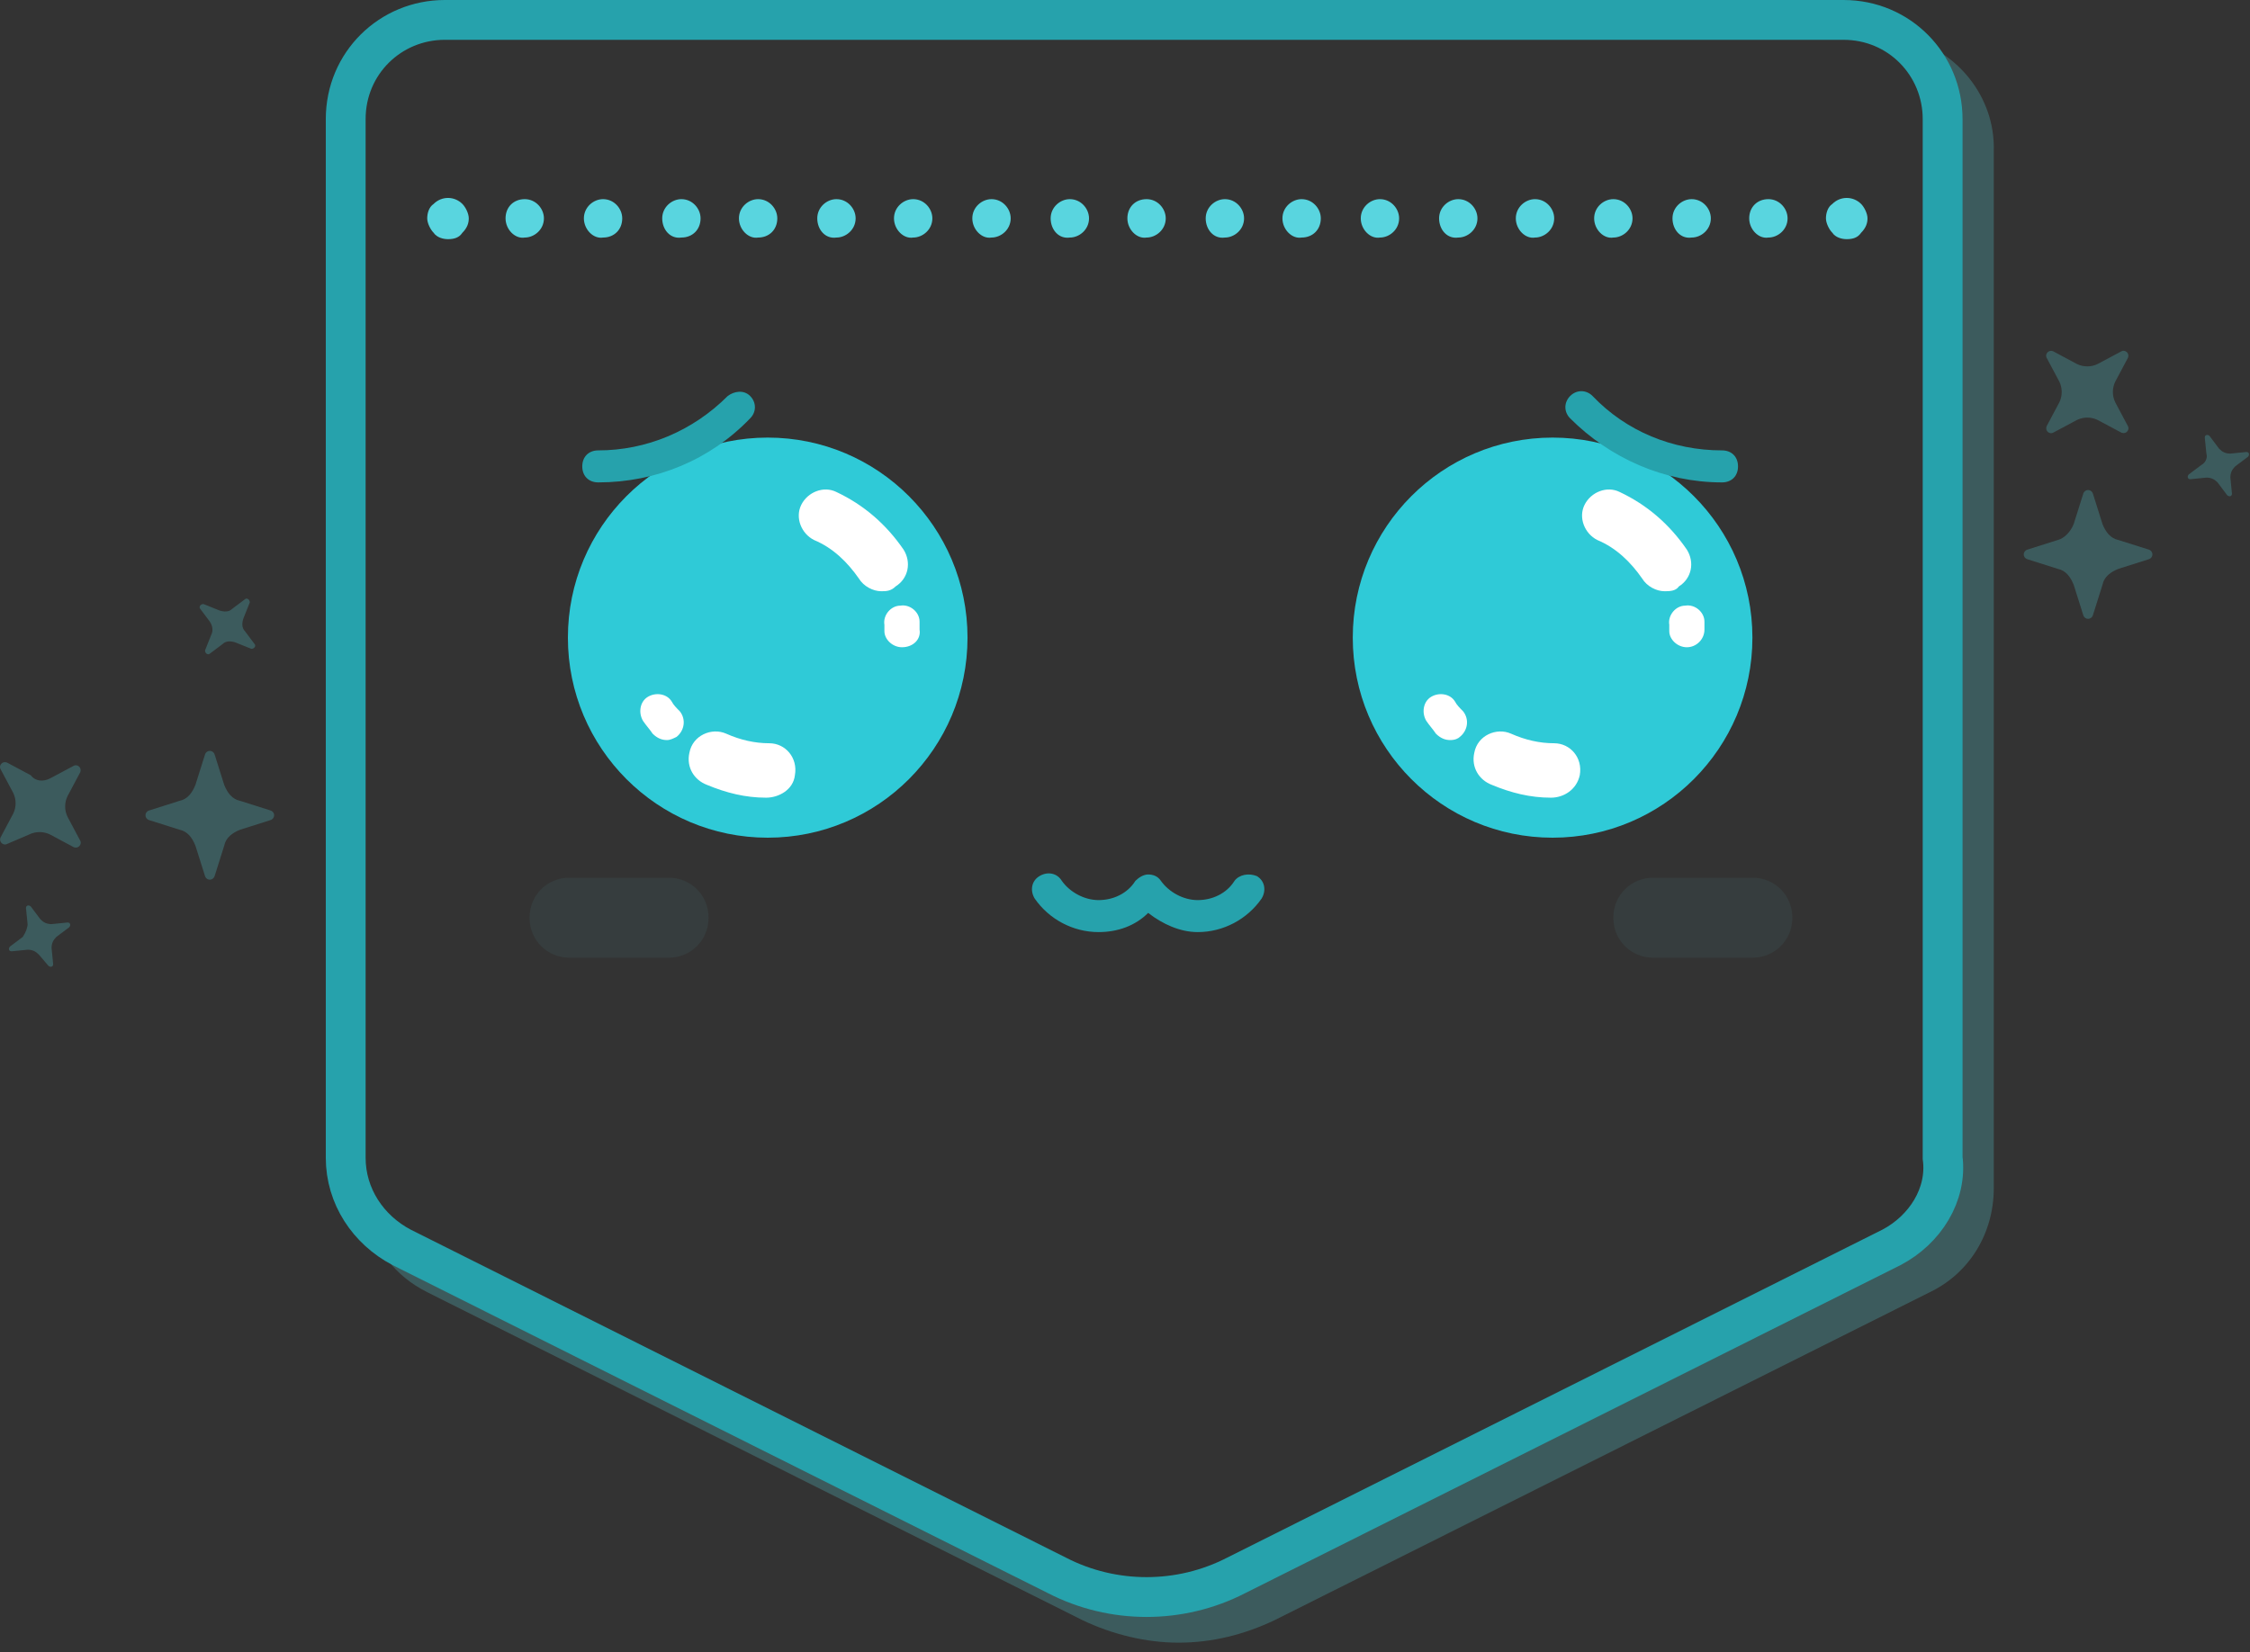 <svg width="113" height="83" viewBox="0 0 113 83" fill="none" xmlns="http://www.w3.org/2000/svg">
<rect x="0" y="0" width="113" height="83" fill="#333333" stroke="none"/>
<path opacity="0.25" fill-rule="evenodd" clip-rule="evenodd" d="M95.717 1.884C97.001 2.769 97.804 4.296 97.804 5.904V58.078C97.804 60.008 96.76 61.696 94.994 62.58L62.079 79.061C59.269 80.508 55.897 80.508 53.087 79.061L20.172 62.58C19.449 62.178 18.807 61.696 18.405 61.053C18.807 62.741 19.851 64.108 21.456 64.912L54.372 81.392C55.897 82.116 57.583 82.518 59.188 82.518C60.874 82.518 62.48 82.116 64.005 81.392L96.921 64.912C98.928 63.947 100.132 61.937 100.132 59.686V7.592C100.212 4.859 98.286 2.527 95.717 1.884Z" fill="#59D5DF"/>
<path opacity="0.25" fill-rule="evenodd" clip-rule="evenodd" d="M2.51 39.106L3.714 38.463C3.874 38.382 4.115 38.543 4.035 38.784L3.393 39.99C3.232 40.312 3.232 40.714 3.393 41.035L4.035 42.241C4.115 42.402 3.955 42.643 3.714 42.563L2.51 41.919C2.188 41.759 1.787 41.759 1.466 41.919L0.342 42.402C0.181 42.482 -0.059 42.322 0.021 42.08L0.663 40.874C0.824 40.553 0.824 40.151 0.663 39.829L0.021 38.623C-0.059 38.463 0.101 38.221 0.342 38.302L1.546 38.945C1.787 39.267 2.188 39.267 2.51 39.106Z" fill="#59D5DF"/>
<path opacity="0.25" fill-rule="evenodd" clip-rule="evenodd" d="M9.815 39.428L10.297 37.9C10.377 37.659 10.698 37.659 10.779 37.9L11.26 39.428C11.421 39.83 11.662 40.151 12.063 40.231L13.588 40.714C13.829 40.794 13.829 41.116 13.588 41.196L12.063 41.679C11.662 41.839 11.341 42.081 11.26 42.483L10.779 44.01C10.698 44.251 10.377 44.251 10.297 44.01L9.815 42.483C9.655 42.081 9.414 41.759 9.012 41.679L7.487 41.196C7.246 41.116 7.246 40.794 7.487 40.714L9.012 40.231C9.414 40.151 9.655 39.83 9.815 39.428Z" fill="#59D5DF"/>
<path opacity="0.25" fill-rule="evenodd" clip-rule="evenodd" d="M105.35 18.284L106.555 17.641C106.715 17.561 106.956 17.722 106.876 17.963L106.234 19.169C106.073 19.49 106.073 19.892 106.234 20.214L106.876 21.42C106.956 21.581 106.796 21.822 106.555 21.741L105.35 21.098C105.029 20.937 104.628 20.937 104.307 21.098L103.103 21.741C102.942 21.822 102.701 21.661 102.781 21.42L103.424 20.214C103.584 19.892 103.584 19.49 103.424 19.169L102.781 17.963C102.701 17.802 102.862 17.561 103.103 17.641L104.307 18.284C104.628 18.445 105.029 18.445 105.35 18.284Z" fill="#59D5DF"/>
<path opacity="0.25" fill-rule="evenodd" clip-rule="evenodd" d="M104.146 26.324L104.628 24.796C104.708 24.555 105.029 24.555 105.11 24.796L105.591 26.324C105.752 26.726 105.993 27.047 106.394 27.128L107.919 27.61C108.16 27.69 108.16 28.012 107.919 28.092L106.394 28.575C105.993 28.735 105.672 28.977 105.591 29.378L105.11 30.906C105.029 31.147 104.708 31.147 104.628 30.906L104.146 29.378C103.986 28.977 103.745 28.655 103.343 28.575L101.818 28.092C101.577 28.012 101.577 27.69 101.818 27.61L103.343 27.128C103.665 27.047 103.986 26.726 104.146 26.324Z" fill="#59D5DF"/>
<path opacity="0.25" fill-rule="evenodd" clip-rule="evenodd" d="M110.81 22.786L110.729 21.982C110.729 21.822 110.89 21.822 110.97 21.902L111.452 22.545C111.612 22.706 111.773 22.786 112.014 22.786L112.817 22.706C112.977 22.706 112.977 22.867 112.897 22.947L112.255 23.429C112.094 23.59 112.014 23.751 112.014 23.992L112.094 24.796C112.094 24.957 111.934 24.957 111.853 24.876L111.372 24.233C111.211 24.073 111.05 23.992 110.81 23.992L110.007 24.073C109.846 24.073 109.846 23.912 109.927 23.831L110.569 23.349C110.729 23.269 110.89 23.027 110.81 22.786Z" fill="#59D5DF"/>
<path opacity="0.25" fill-rule="evenodd" clip-rule="evenodd" d="M1.386 46.422L1.305 45.618C1.305 45.457 1.466 45.457 1.546 45.537L2.028 46.18C2.188 46.341 2.349 46.422 2.59 46.422L3.393 46.341C3.553 46.341 3.553 46.502 3.473 46.582L2.831 47.065C2.67 47.225 2.59 47.386 2.59 47.627L2.67 48.431C2.67 48.592 2.51 48.592 2.429 48.512L1.948 47.949C1.787 47.788 1.627 47.708 1.386 47.708L0.583 47.788C0.422 47.788 0.422 47.627 0.503 47.547L1.145 47.065C1.305 46.824 1.386 46.582 1.386 46.422Z" fill="#59D5DF"/>
<path opacity="0.25" fill-rule="evenodd" clip-rule="evenodd" d="M10.538 31.227L10.056 30.584C9.976 30.504 10.056 30.343 10.217 30.343L11.02 30.665C11.26 30.745 11.501 30.745 11.662 30.584L12.304 30.102C12.384 30.021 12.545 30.102 12.545 30.263L12.224 31.067C12.143 31.308 12.143 31.549 12.304 31.71L12.786 32.353C12.866 32.433 12.786 32.594 12.625 32.594L11.822 32.272C11.581 32.192 11.341 32.192 11.18 32.353L10.538 32.835C10.457 32.916 10.297 32.835 10.297 32.674L10.618 31.87C10.698 31.71 10.698 31.468 10.538 31.227Z" fill="#59D5DF"/>
<path fill-rule="evenodd" clip-rule="evenodd" d="M94.994 62.661L62.079 79.141C59.269 80.588 55.897 80.588 53.087 79.141L20.172 62.661C18.486 61.776 17.362 60.088 17.362 58.159V5.984C17.362 3.171 19.61 1 22.339 1H92.586C95.396 1 97.563 3.251 97.563 5.984V58.159C97.804 60.008 96.68 61.776 94.994 62.661Z" stroke="#26A2AC" stroke-width="2"/>
<path fill-rule="evenodd" clip-rule="evenodd" d="M22.5 12.014C22.259 12.014 21.938 11.933 21.777 11.692C21.617 11.531 21.456 11.21 21.456 10.969C21.456 10.727 21.536 10.406 21.777 10.245C22.179 9.843 22.821 9.843 23.222 10.245C23.383 10.406 23.543 10.727 23.543 10.969C23.543 11.21 23.463 11.451 23.222 11.692C23.062 11.933 22.821 12.014 22.5 12.014Z" fill="#59D5DF"/>
<path fill-rule="evenodd" clip-rule="evenodd" d="M87.849 10.969C87.849 10.406 88.251 10.004 88.812 10.004C89.374 10.004 89.776 10.486 89.776 10.969C89.776 11.531 89.294 11.933 88.812 11.933C88.331 12.014 87.849 11.531 87.849 10.969ZM83.996 10.969C83.996 10.406 84.477 10.004 84.959 10.004C85.521 10.004 85.922 10.486 85.922 10.969C85.922 11.531 85.441 11.933 84.959 11.933C84.397 12.014 83.996 11.531 83.996 10.969ZM80.062 10.969C80.062 10.406 80.543 10.004 81.025 10.004C81.587 10.004 81.989 10.486 81.989 10.969C81.989 11.531 81.507 11.933 81.025 11.933C80.543 12.014 80.062 11.531 80.062 10.969ZM76.128 10.969C76.128 10.406 76.61 10.004 77.091 10.004C77.653 10.004 78.055 10.486 78.055 10.969C78.055 11.531 77.573 11.933 77.091 11.933C76.61 12.014 76.128 11.531 76.128 10.969ZM72.274 10.969C72.274 10.406 72.756 10.004 73.238 10.004C73.8 10.004 74.201 10.486 74.201 10.969C74.201 11.531 73.719 11.933 73.238 11.933C72.676 12.014 72.274 11.531 72.274 10.969ZM68.341 10.969C68.341 10.406 68.822 10.004 69.304 10.004C69.866 10.004 70.267 10.486 70.267 10.969C70.267 11.531 69.786 11.933 69.304 11.933C68.822 12.014 68.341 11.531 68.341 10.969ZM64.407 10.969C64.407 10.406 64.888 10.004 65.37 10.004C65.932 10.004 66.334 10.486 66.334 10.969C66.334 11.531 65.932 11.933 65.37 11.933C64.888 12.014 64.407 11.531 64.407 10.969ZM60.553 10.969C60.553 10.406 61.035 10.004 61.517 10.004C62.079 10.004 62.48 10.486 62.48 10.969C62.48 11.531 61.998 11.933 61.517 11.933C60.955 12.014 60.553 11.531 60.553 10.969ZM56.62 10.969C56.62 10.406 57.021 10.004 57.583 10.004C58.145 10.004 58.546 10.486 58.546 10.969C58.546 11.531 58.065 11.933 57.583 11.933C57.101 12.014 56.62 11.531 56.62 10.969ZM52.766 10.969C52.766 10.406 53.248 10.004 53.729 10.004C54.291 10.004 54.693 10.486 54.693 10.969C54.693 11.531 54.211 11.933 53.729 11.933C53.167 12.014 52.766 11.531 52.766 10.969ZM48.832 10.969C48.832 10.406 49.314 10.004 49.795 10.004C50.358 10.004 50.759 10.486 50.759 10.969C50.759 11.531 50.277 11.933 49.795 11.933C49.314 12.014 48.832 11.531 48.832 10.969ZM44.898 10.969C44.898 10.406 45.38 10.004 45.862 10.004C46.424 10.004 46.825 10.486 46.825 10.969C46.825 11.531 46.343 11.933 45.862 11.933C45.38 12.014 44.898 11.531 44.898 10.969ZM41.045 10.969C41.045 10.406 41.526 10.004 42.008 10.004C42.57 10.004 42.972 10.486 42.972 10.969C42.972 11.531 42.49 11.933 42.008 11.933C41.446 12.014 41.045 11.531 41.045 10.969ZM37.111 10.969C37.111 10.406 37.593 10.004 38.074 10.004C38.636 10.004 39.038 10.486 39.038 10.969C39.038 11.531 38.636 11.933 38.074 11.933C37.593 12.014 37.111 11.531 37.111 10.969ZM33.258 10.969C33.258 10.406 33.739 10.004 34.221 10.004C34.783 10.004 35.184 10.486 35.184 10.969C35.184 11.531 34.783 11.933 34.221 11.933C33.659 12.014 33.258 11.531 33.258 10.969ZM29.324 10.969C29.324 10.406 29.805 10.004 30.287 10.004C30.849 10.004 31.25 10.486 31.25 10.969C31.25 11.531 30.849 11.933 30.287 11.933C29.805 12.014 29.324 11.531 29.324 10.969ZM25.39 10.969C25.39 10.406 25.791 10.004 26.353 10.004C26.915 10.004 27.317 10.486 27.317 10.969C27.317 11.531 26.835 11.933 26.353 11.933C25.872 12.014 25.39 11.531 25.39 10.969Z" fill="#59D5DF"/>
<path fill-rule="evenodd" clip-rule="evenodd" d="M92.746 12.014C92.505 12.014 92.184 11.933 92.024 11.692C91.863 11.531 91.703 11.21 91.703 10.969C91.703 10.727 91.783 10.406 92.024 10.245C92.425 9.843 93.067 9.843 93.469 10.245C93.629 10.406 93.79 10.727 93.79 10.969C93.79 11.21 93.71 11.451 93.469 11.692C93.308 11.933 93.067 12.014 92.746 12.014Z" fill="#59D5DF"/>
<path d="M38.556 42.081C44.098 42.081 48.591 37.581 48.591 32.031C48.591 26.482 44.098 21.982 38.556 21.982C33.014 21.982 28.521 26.482 28.521 32.031C28.521 37.581 33.014 42.081 38.556 42.081Z" fill="#2FCAD7"/>
<path fill-rule="evenodd" clip-rule="evenodd" d="M45.3 32.514C44.818 32.514 44.417 32.112 44.417 31.71V31.388C44.336 30.906 44.738 30.424 45.219 30.424C45.701 30.343 46.183 30.745 46.183 31.227V31.63C46.263 32.112 45.862 32.514 45.3 32.514Z" fill="white"/>
<path fill-rule="evenodd" clip-rule="evenodd" d="M44.256 29.7C43.855 29.7 43.373 29.459 43.132 29.057C42.57 28.253 41.848 27.529 40.884 27.128C40.242 26.806 39.921 26.002 40.242 25.359C40.563 24.716 41.366 24.394 42.008 24.716C43.373 25.359 44.497 26.324 45.38 27.61C45.781 28.253 45.621 29.057 44.979 29.459C44.738 29.7 44.497 29.7 44.256 29.7Z" fill="white"/>
<path fill-rule="evenodd" clip-rule="evenodd" d="M33.498 37.177C33.258 37.177 33.017 37.096 32.776 36.855C32.615 36.614 32.455 36.453 32.294 36.212C32.053 35.81 32.133 35.247 32.535 35.006C32.936 34.765 33.498 34.845 33.739 35.247C33.819 35.408 33.98 35.569 34.141 35.73C34.462 36.132 34.381 36.694 33.98 37.016C33.819 37.096 33.659 37.177 33.498 37.177Z" fill="white"/>
<path fill-rule="evenodd" clip-rule="evenodd" d="M38.476 40.071C37.432 40.071 36.469 39.829 35.505 39.427C34.863 39.186 34.462 38.543 34.622 37.82C34.783 36.935 35.746 36.533 36.469 36.855C37.191 37.176 37.914 37.337 38.636 37.337C39.439 37.337 40.081 38.061 39.921 38.945C39.841 39.669 39.118 40.071 38.476 40.071Z" fill="white"/>
<path d="M77.974 42.081C83.517 42.081 88.01 37.581 88.01 32.031C88.01 26.482 83.517 21.982 77.974 21.982C72.432 21.982 67.939 26.482 67.939 32.031C67.939 37.581 72.432 42.081 77.974 42.081Z" fill="#2FCAD7"/>
<path fill-rule="evenodd" clip-rule="evenodd" d="M84.718 32.514C84.236 32.514 83.835 32.112 83.835 31.71V31.388C83.755 30.906 84.156 30.424 84.638 30.424C85.12 30.343 85.601 30.745 85.601 31.227V31.63C85.601 32.112 85.2 32.514 84.718 32.514Z" fill="white"/>
<path fill-rule="evenodd" clip-rule="evenodd" d="M83.594 29.7C83.193 29.7 82.711 29.459 82.47 29.057C81.908 28.253 81.186 27.529 80.222 27.128C79.58 26.806 79.259 26.002 79.58 25.359C79.901 24.716 80.704 24.394 81.346 24.716C82.711 25.359 83.835 26.324 84.718 27.61C85.12 28.253 84.959 29.057 84.317 29.459C84.156 29.7 83.835 29.7 83.594 29.7Z" fill="white"/>
<path fill-rule="evenodd" clip-rule="evenodd" d="M72.836 37.177C72.596 37.177 72.355 37.096 72.114 36.855C71.953 36.614 71.793 36.453 71.632 36.212C71.391 35.81 71.472 35.247 71.873 35.006C72.274 34.765 72.836 34.845 73.077 35.247C73.157 35.408 73.318 35.569 73.479 35.73C73.8 36.132 73.719 36.694 73.318 37.016C73.238 37.096 73.077 37.177 72.836 37.177Z" fill="white"/>
<path fill-rule="evenodd" clip-rule="evenodd" d="M77.894 40.071C76.85 40.071 75.887 39.829 74.924 39.427C74.281 39.186 73.88 38.543 74.041 37.82C74.201 36.935 75.165 36.533 75.887 36.855C76.61 37.176 77.332 37.337 78.055 37.337C78.858 37.337 79.5 38.061 79.339 38.945C79.179 39.669 78.536 40.071 77.894 40.071Z" fill="white"/>
<g opacity="0.25">
<path opacity="0.25" fill-rule="evenodd" clip-rule="evenodd" d="M33.579 48.11H28.601C27.477 48.11 26.594 47.225 26.594 46.1C26.594 44.974 27.477 44.09 28.601 44.09H33.579C34.703 44.09 35.586 44.974 35.586 46.1C35.586 47.225 34.703 48.11 33.579 48.11Z" fill="#59D5DF"/>
</g>
<g opacity="0.25">
<path opacity="0.25" fill-rule="evenodd" clip-rule="evenodd" d="M88.01 48.11H83.032C81.908 48.11 81.025 47.225 81.025 46.1C81.025 44.974 81.908 44.09 83.032 44.09H88.01C89.133 44.09 90.017 44.974 90.017 46.1C90.017 47.225 89.133 48.11 88.01 48.11Z" fill="#59D5DF"/>
</g>
<path fill-rule="evenodd" clip-rule="evenodd" d="M61.998 44.251C61.597 44.894 60.874 45.216 60.152 45.216C59.429 45.216 58.707 44.814 58.305 44.251C58.145 44.01 57.904 43.929 57.663 43.929C57.422 43.929 57.181 44.09 57.021 44.251C56.619 44.894 55.897 45.216 55.174 45.216C54.452 45.216 53.729 44.814 53.328 44.251C53.087 43.849 52.605 43.769 52.204 44.01C51.803 44.251 51.722 44.733 51.963 45.135C52.686 46.18 53.89 46.823 55.174 46.823C56.138 46.823 57.021 46.502 57.663 45.859C58.386 46.422 59.269 46.823 60.152 46.823C61.436 46.823 62.641 46.18 63.363 45.135C63.604 44.733 63.524 44.251 63.122 44.01C62.721 43.849 62.239 43.929 61.998 44.251Z" fill="#26A2AC"/>
<path fill-rule="evenodd" clip-rule="evenodd" d="M36.549 19.892C34.783 21.661 32.455 22.625 30.046 22.625C29.564 22.625 29.243 22.947 29.243 23.429C29.243 23.912 29.564 24.233 30.046 24.233C32.936 24.233 35.666 23.108 37.673 21.017C37.994 20.696 37.994 20.214 37.673 19.892C37.352 19.57 36.87 19.651 36.549 19.892Z" fill="#26A2AC"/>
<path fill-rule="evenodd" clip-rule="evenodd" d="M86.484 22.625C83.996 22.625 81.667 21.661 79.981 19.892C79.66 19.57 79.179 19.57 78.858 19.892C78.536 20.214 78.536 20.696 78.858 21.017C80.865 23.027 83.594 24.233 86.484 24.233C86.966 24.233 87.287 23.912 87.287 23.429C87.287 22.947 86.966 22.625 86.484 22.625Z" fill="#26A2AC"/>
</svg>
